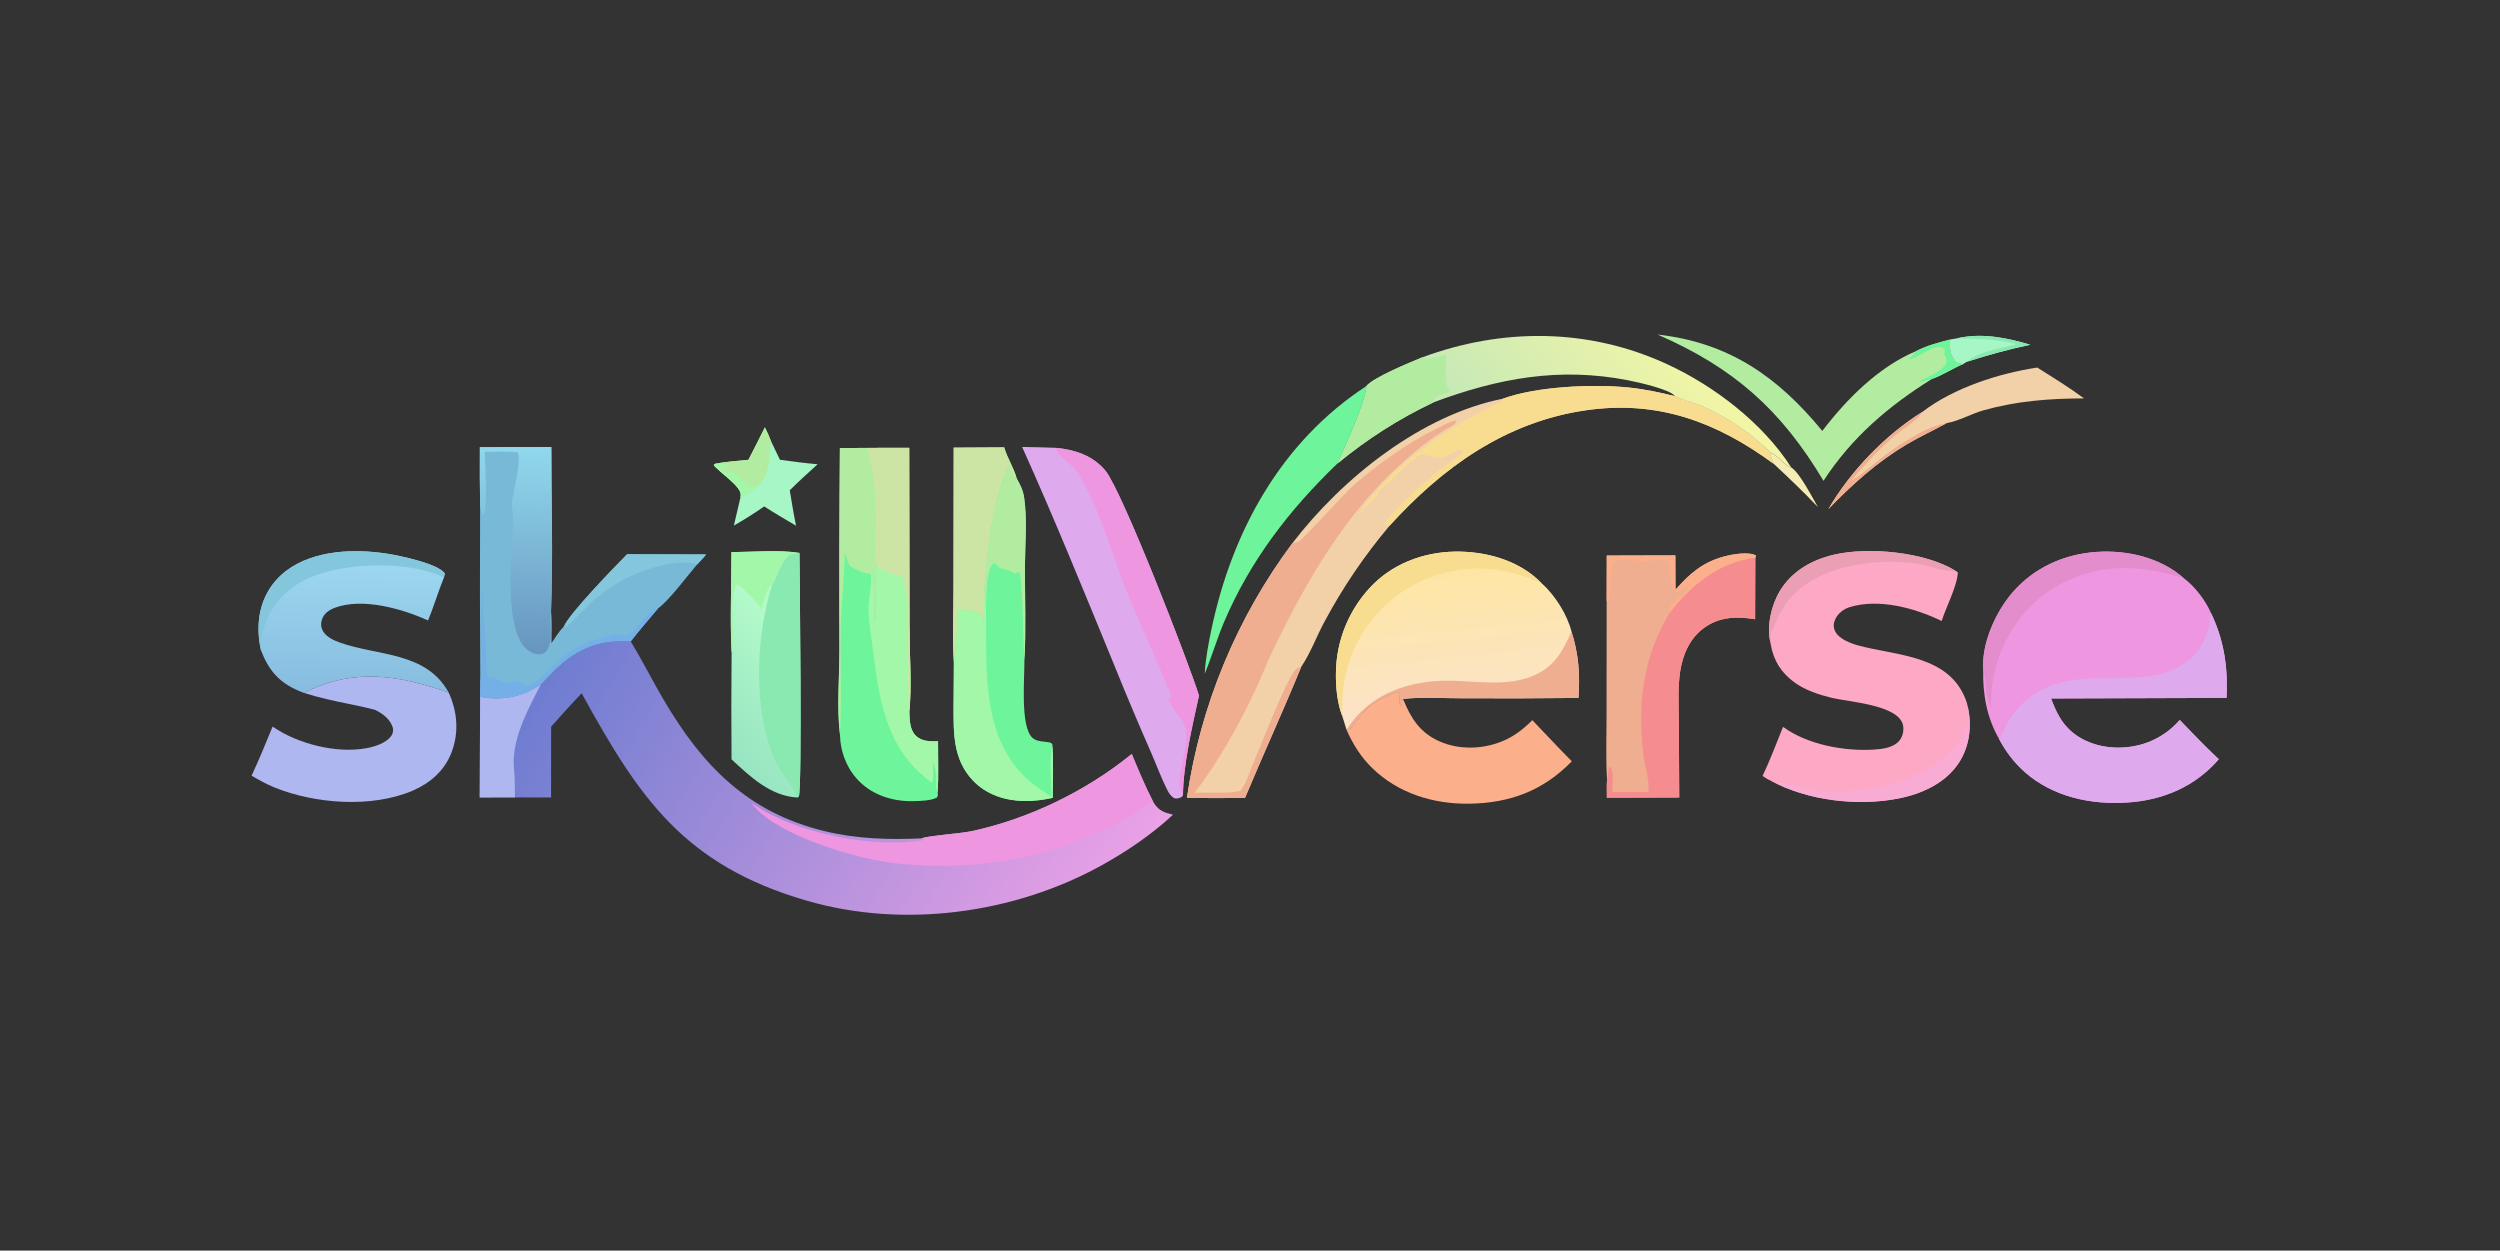 <?xml version="1.0" encoding="utf-8"?>
<svg xmlns="http://www.w3.org/2000/svg" xmlns:xlink="http://www.w3.org/1999/xlink" width="2037" height="1019" viewBox="0 0 2037 1019" style="background-color:transparent;">
  <rect x="0" y="0" width="2037" height="1019" fill="#333333" stroke="none"/>
  <clipPath id="cl_3">
    <rect width="2037" height="1019" fill="none"/>
  </clipPath>
  <g clip-path="url(#cl_3)">
    <path fill="none" transform="matrix(0.995 0 0 0.995 0 -509.5)" d="M0 0L2048 0L2048 2048L0 2048L0 0Z"/>
    <defs>
      <linearGradient id="gradient_0" gradientUnits="userSpaceOnUse" x1="467.733" y1="1034.703" x2="887.297" y2="1291.581">
        <stop offset="0" stop-color="#6E7DD1"/>
        <stop offset="1" stop-color="#EBA1E6"/>
      </linearGradient>
    </defs>
    <path fill="url(#gradient_0)" transform="matrix(0.995 0 0 0.995 0 -509.5)" d="M443.002 1072.37C448.362 1066.83 453.677 1061.01 459.515 1055.99C476.636 1041.24 494.069 1035.76 516.495 1037.27C526.007 1053.02 534.262 1069.47 543.584 1085.33C575.338 1139.35 612.439 1177.36 675.048 1192.63C701.252 1199.02 727.528 1199.81 754.304 1198.61C761.366 1196.16 785.811 1194.79 795.747 1192.67C842.481 1182.67 889.764 1159.73 926.793 1129.47C932.202 1142.52 937.606 1155.63 944.112 1168.18C944.331 1168.57 944.534 1168.98 944.77 1169.36C948.813 1175.93 953.303 1177.47 960.575 1179.21C943.308 1195.31 922.634 1209.35 901.969 1220.77C830.414 1260.3 740.021 1272.56 661.089 1249.75C560.062 1220.56 523.451 1165.45 476.335 1079.83C467.683 1088.58 459.579 1098 451.321 1107.13L451.27 1165.1L421.715 1165.06L392.825 1165.08L393.187 1082.02L395.754 1083.21C413.539 1085.45 428.06 1082.57 443.002 1072.37Z"/>
    <path fill="#EE97E0" transform="matrix(0.995 0 0 0.995 0 -509.5)" d="M926.793 1129.47C932.202 1142.52 937.606 1155.63 944.112 1168.18C934.169 1176.26 921.285 1182.82 909.896 1188.54C854.862 1216.13 795.651 1225.49 734.616 1219.19C702.738 1215.89 639.031 1197.05 618.005 1172.85C617.121 1171.83 616.358 1170.73 615.625 1169.6C649.274 1193.99 713.722 1206.76 753.979 1200.41C754.791 1200.28 755.601 1200.14 756.406 1199.97L755.942 1199.01L754.304 1198.61C761.366 1196.16 785.811 1194.79 795.747 1192.67C842.481 1182.67 889.764 1159.73 926.793 1129.47Z"/>
    <path fill="#AEB7F0" transform="matrix(0.995 0 0 0.995 0 -509.5)" d="M443.002 1072.37C432.374 1092.83 418.063 1118.79 421.01 1142.96C421.829 1150.36 421.379 1157.67 421.715 1165.06L392.825 1165.08L393.187 1082.02L395.754 1083.21C413.539 1085.45 428.06 1082.57 443.002 1072.37Z"/>
    <path fill="#EE97E0" transform="matrix(0.995 0 0 0.995 0 -509.5)" d="M1624.04 1059.87C1622.75 1038.63 1634.29 1013.26 1647.87 997.428C1665.47 976.9 1690.46 965.717 1717.24 964.001C1742.18 962.403 1769.2 968.629 1788.24 985.51C1797.01 991.808 1806.24 1003.88 1810.46 1013.83C1821.36 1036.37 1824.54 1058.71 1823.34 1083.57L1679.62 1084.04C1685.21 1099.51 1692.18 1111.08 1707.73 1118.46C1723.35 1125.87 1742.55 1126.02 1758.65 1120.01C1768.83 1116.19 1777.89 1109.86 1784.98 1101.61C1795.45 1112.47 1805.89 1123.52 1816.96 1133.79C1797.63 1156.09 1771.79 1167.2 1742.53 1169.22C1712.57 1171.3 1681.14 1164.68 1658.16 1144.39C1649.44 1136.7 1642.64 1127.7 1637.16 1117.47C1626.81 1099.42 1623.54 1080.44 1624.04 1059.87Z"/>
    <path fill="#DFA9EE" transform="matrix(0.995 0 0 0.995 0 -509.5)" d="M1810.46 1013.83C1821.36 1036.37 1824.54 1058.71 1823.34 1083.57L1679.62 1084.04C1685.21 1099.51 1692.18 1111.08 1707.73 1118.46C1723.35 1125.87 1742.55 1126.02 1758.65 1120.01C1768.83 1116.19 1777.89 1109.86 1784.98 1101.61C1795.45 1112.47 1805.89 1123.52 1816.96 1133.79C1797.63 1156.09 1771.79 1167.2 1742.53 1169.22C1712.57 1171.3 1681.14 1164.68 1658.16 1144.39C1649.44 1136.7 1642.64 1127.7 1637.16 1117.47C1641.07 1110.13 1643.44 1103.32 1648.71 1096.58C1689.71 1044.17 1754.96 1086.29 1793.85 1051.32C1804.93 1041.36 1809.61 1028.32 1810.46 1013.83Z"/>
    <path fill="#E48DCD" transform="matrix(0.995 0 0 0.995 0 -509.5)" d="M1624.04 1059.87C1622.75 1038.63 1634.29 1013.26 1647.87 997.428C1665.47 976.9 1690.46 965.717 1717.24 964.001C1742.18 962.403 1769.2 968.629 1788.24 985.51C1753.49 974.707 1720.49 972.811 1687.28 990.43C1661.15 1004.29 1643.29 1028.4 1634.88 1056.48C1631.41 1068.07 1630.39 1079.16 1630.43 1091.18C1625.29 1081.58 1626.7 1070.18 1624.04 1059.87Z"/>
    <path fill="none" transform="matrix(0.995 0 0 0.995 0 -509.5)" d="M1720.21 1007.28C1729.21 1006.65 1738.28 1008.12 1746.17 1012.67C1760.94 1021.18 1765.95 1035.77 1769.91 1051.27C1755.54 1051.52 1741.13 1051.31 1726.75 1051.32L1677.9 1051.49C1680.15 1042.09 1682.62 1033.28 1688.44 1025.33C1696.32 1014.55 1707.36 1009.42 1720.21 1007.28Z"/>
    <path fill="#F3D1A8" transform="matrix(0.995 0 0 0.995 0 -509.5)" d="M1230.71 838.554C1258.27 828.497 1303.98 826.435 1333.23 829.355C1346.27 830.655 1358.95 833.341 1371.64 836.472L1373.47 837.371C1379.73 840.387 1386.81 841.759 1393.24 844.507C1413.37 853.123 1434.25 867.116 1449.79 882.539C1449.92 886.442 1450.77 888.572 1452.62 891.988C1405.5 857.335 1357.02 839.336 1297.76 848.171C1232.55 857.894 1181.23 894.857 1137.96 942.53C1117.53 966.719 1099.69 992.99 1084.75 1020.91C1078.28 1032.76 1073.16 1047.03 1065.62 1058.01C1050.87 1094 1034.58 1129.53 1019.54 1165.44C1003.68 1165.69 987.823 1165.68 971.966 1165.44C983.008 1089.77 1012.73 1018.05 1058.44 956.745C1099.35 903.352 1164.02 851.831 1230.71 838.554Z"/>
    <path fill="#EEAE8F" transform="matrix(0.995 0 0 0.995 0 -509.5)" d="M1058.44 956.745C1059.61 956.524 1061.95 956.413 1062.93 955.897C1068.01 953.228 1100.76 915.849 1109.82 908.192C1129.4 891.648 1150.56 876.101 1173.51 864.602C1178.75 861.976 1186.9 857.012 1192.71 856.292C1192.01 858.026 1191.43 859.512 1189.69 860.457C1174.9 868.507 1162.46 878.528 1149.89 889.643C1101.7 932.237 1070.25 987.064 1042.45 1044.44C1037.39 1054.89 1033.35 1065.76 1028.41 1076.24C1014.36 1106.05 998.253 1135.01 978.316 1161.28C989.376 1160.77 1005.45 1162.15 1015.75 1159.71C1020.26 1153.97 1022.68 1145.79 1025.51 1139.07C1032.12 1123.41 1052.63 1070.22 1060.8 1060.52C1062.08 1059 1063.78 1058.51 1065.62 1058.01C1050.87 1094 1034.58 1129.53 1019.54 1165.44C1003.68 1165.69 987.823 1165.68 971.966 1165.44C983.008 1089.77 1012.73 1018.05 1058.44 956.745Z"/>
    <path fill="#F8DD91" transform="matrix(0.995 0 0 0.995 0 -509.5)" d="M1230.71 838.554C1258.27 828.497 1303.98 826.435 1333.23 829.355C1346.27 830.655 1358.95 833.341 1371.64 836.472L1373.47 837.371C1379.73 840.387 1386.81 841.759 1393.24 844.507C1413.37 853.123 1434.25 867.116 1449.79 882.539C1449.92 886.442 1450.77 888.572 1452.62 891.988C1405.5 857.335 1357.02 839.336 1297.76 848.171C1232.55 857.894 1181.23 894.857 1137.96 942.53C1136.22 942.374 1134.92 942.108 1133.29 941.465C1138.01 932.368 1169.82 903.952 1178.54 897.125C1184.3 892.612 1191.92 888.559 1197.02 883.482C1197.61 882.893 1197.75 882.378 1198.04 881.669L1196.44 880.573C1191.61 880.594 1189.72 882.609 1185.8 884.905C1178.44 889.215 1173 885.535 1165.72 884.108C1159.47 882.886 1139.69 905.89 1133.53 910.325C1131.3 911.921 1129.7 912.857 1128.6 915.471C1128.54 915.605 1127.99 917.255 1127.83 917.431C1123.05 922.501 1117.78 927.385 1112.91 932.461C1141.61 891.486 1185.68 861.878 1230.18 840.431L1230.71 838.554Z"/>
    <path fill="#FDA8C5" transform="matrix(0.995 0 0 0.995 0 -509.5)" d="M1449.84 1038.52C1446.51 1024.94 1450.5 1007.53 1457.62 995.841C1467.43 979.723 1483.64 970.569 1501.63 966.333C1529.97 959.66 1576.19 964.036 1601.21 979.396L1603.26 980.697C1602.92 991.68 1593.48 1009.44 1590.02 1020.6C1568.33 1010.02 1538.49 1001.84 1514.55 1009.29C1509.64 1010.82 1505.11 1014.37 1502.92 1019.08C1501.42 1022.28 1501.14 1025.41 1502.62 1028.68C1505.64 1035.38 1515.77 1039.04 1522.28 1040.79C1550.41 1048.32 1589.23 1048.54 1605.85 1076.9C1608.41 1081.27 1610.76 1086.7 1611.64 1091.72C1614.75 1106.97 1612.83 1123.22 1604.24 1136.49C1593.22 1153.52 1573.38 1162.35 1554.08 1166.05C1520.79 1172.43 1479.97 1167.69 1450.07 1151.35C1447.73 1150.55 1445.46 1148.79 1443.35 1147.49C1449.58 1134.44 1454.67 1120.69 1460.12 1107.28C1480.09 1121.91 1510.34 1127.43 1534.62 1125.89C1541.73 1125.44 1550.74 1124.35 1555.51 1118.41C1558.15 1115.13 1559.18 1110.33 1558.43 1106.21C1555.31 1089.23 1513.73 1086.87 1500.22 1083.57C1489.63 1080.98 1478.7 1077.48 1469.74 1071.06C1458.71 1063.15 1452.31 1053.03 1450.03 1039.67L1449.84 1038.52Z"/>
    <path fill="#F8ACD3" transform="matrix(0.995 0 0 0.995 0 -509.5)" d="M1450.07 1151.35C1454.56 1150.81 1478.64 1158.86 1488.16 1159.48C1524.43 1161.81 1566.25 1155.28 1594.16 1130.11C1600.47 1124.41 1609.12 1114.71 1610.92 1106.18C1611.86 1101.74 1611.42 1096.29 1611.64 1091.72C1614.75 1106.97 1612.83 1123.22 1604.24 1136.49C1593.22 1153.52 1573.38 1162.35 1554.08 1166.05C1520.79 1172.43 1479.97 1167.69 1450.07 1151.35Z"/>
    <path fill="#EB9FB4" transform="matrix(0.995 0 0 0.995 0 -509.5)" d="M1449.84 1038.52C1446.51 1024.94 1450.5 1007.53 1457.62 995.841C1467.43 979.723 1483.64 970.569 1501.63 966.333C1529.97 959.66 1576.19 964.036 1601.21 979.396C1600.62 979.454 1600.03 979.524 1599.44 979.568C1590.26 980.239 1578.63 974.797 1569.25 973.527C1536.2 969.055 1491.56 974.587 1467.67 1000.28C1460.37 1008.15 1455.53 1017.05 1452.02 1027.13L1450.75 1030.71L1450.46 1024.6L1449.84 1038.52Z"/>
    <defs>
      <linearGradient id="gradient_1" gradientUnits="userSpaceOnUse" x1="1195.003" y1="1091.813" x2="1183.699" y2="981.072">
        <stop offset="0" stop-color="#FCE3C8"/>
        <stop offset="1" stop-color="#FDE6A4"/>
      </linearGradient>
    </defs>
    <path fill="url(#gradient_1)" transform="matrix(0.995 0 0 0.995 0 -509.5)" d="M1099.19 1098.49C1095.11 1087.99 1093.85 1075.22 1093.96 1064.02C1094.02 1036.14 1105.25 1009.44 1125.14 989.895C1143.99 971.651 1169.94 963.17 1195.92 963.786C1220.23 964.361 1245.41 972.024 1262.61 989.88C1273.19 999.134 1283.6 1015.59 1286.9 1029.29C1292.75 1047.73 1293.94 1064.35 1292.61 1083.59C1260.52 1083.94 1228.43 1084.04 1196.34 1083.86C1180.87 1083.86 1164.29 1082.7 1148.94 1084.38C1148.75 1084.68 1148.53 1084.96 1148.37 1085.27C1147.54 1086.9 1147.75 1088.14 1147.86 1089.9L1146.92 1089.94C1145.56 1086.47 1145.92 1083.92 1146.54 1080.33L1145.41 1079.04C1139.29 1079.03 1125.13 1086.91 1120.75 1091.17C1115.52 1096.26 1110.4 1102.05 1106.42 1108.18L1102.7 1109.74C1101.47 1106.01 1100.3 1102.26 1099.19 1098.49Z"/>
    <path fill="#F8DD91" transform="matrix(0.995 0 0 0.995 0 -509.5)" d="M1099.19 1098.49C1095.11 1087.99 1093.85 1075.22 1093.96 1064.02C1094.02 1036.14 1105.25 1009.44 1125.14 989.895C1143.99 971.651 1169.94 963.17 1195.92 963.786C1220.23 964.361 1245.41 972.024 1262.61 989.88C1232.71 976.107 1202.41 973.217 1171.04 984.905C1143.38 995.414 1121.06 1016.52 1109.02 1043.54C1100.88 1061.42 1098.45 1079.04 1099.19 1098.49Z"/>
    <path fill="#EEAE8F" transform="matrix(0.995 0 0 0.995 0 -509.5)" d="M1102.7 1109.74C1121.32 1079.73 1154.79 1068.76 1188.82 1069.51C1209.99 1069.97 1233.75 1074.07 1253.97 1066.09C1272.57 1058.75 1279.17 1046.35 1286.9 1029.29C1292.75 1047.73 1293.94 1064.35 1292.61 1083.59C1260.52 1083.94 1228.43 1084.04 1196.34 1083.86C1180.87 1083.86 1164.29 1082.7 1148.94 1084.38C1148.75 1084.68 1148.53 1084.96 1148.37 1085.27C1147.54 1086.9 1147.75 1088.14 1147.86 1089.9L1146.92 1089.94C1145.56 1086.47 1145.92 1083.92 1146.54 1080.33L1145.41 1079.04C1139.29 1079.03 1125.13 1086.91 1120.75 1091.17C1115.52 1096.26 1110.4 1102.05 1106.42 1108.18L1102.7 1109.74Z"/>
    <path fill="none" transform="matrix(0.995 0 0 0.995 0 -509.5)" d="M1186.77 1007.29C1197.57 1006.28 1208.5 1007.83 1217.76 1013.8C1230.92 1022.28 1235.45 1035.71 1238.91 1050.11C1225.91 1050.6 1212.76 1050.22 1199.75 1050.23C1182.6 1049.8 1165.36 1050.16 1148.2 1050.15C1149.87 1041.85 1151.94 1034.21 1156.55 1026.95C1163.65 1015.76 1174.15 1010.07 1186.77 1007.29Z"/>
    <path fill="#6EF59B" transform="matrix(0.995 0 0 0.995 0 -509.5)" d="M709.611 878.857L744.533 878.797L744.746 1024.02C744.784 1045.12 746.67 1074.98 744.659 1094.8C744.971 1101.51 744.862 1109.7 750.122 1114.69C755.081 1119.39 761.808 1119.19 768.164 1119.03C768.104 1133.03 768.694 1147.36 767.844 1161.32C768.196 1163.62 768.092 1163.3 767.203 1165.19C761.908 1167.83 754.802 1167.87 748.911 1168.09C732.727 1168.69 715.979 1163.93 704.181 1152.44C693.615 1142.15 688.139 1128.01 687.827 1113.41C685.14 1091.6 687.456 1065.81 687.41 1043.52C687.192 988.672 687.314 933.823 687.777 878.976L709.611 878.857Z"/>
    <path fill="#A2F8A8" transform="matrix(0.995 0 0 0.995 0 -509.5)" d="M709.611 878.857L744.533 878.797L744.746 1024.02C744.784 1045.12 746.67 1074.98 744.659 1094.8C744.971 1101.51 744.862 1109.7 750.122 1114.69C755.081 1119.39 761.808 1119.19 768.164 1119.03C768.104 1133.03 768.694 1147.36 767.844 1161.32C765.654 1155.65 767.364 1149.99 766.465 1144.26C766.029 1141.49 764.8 1138.98 764.337 1136.2L764.095 1134.69C764.139 1140.58 764.305 1146.48 763.759 1152.35L762.319 1152.74C759.608 1150.44 756.918 1148.12 754.249 1145.77C725.44 1120.37 719.715 1083.11 715.229 1046.99C713.841 1035.81 711.548 1024.02 711.272 1012.77C711.035 1003.11 713.928 992.277 713.252 983.059C713.23 982.764 713.202 982.469 713.177 982.174L713.403 980.437L714.314 980.537C716.673 993.874 715.384 1008.73 716.563 1022.4C718.11 1006.68 716.433 991.076 717.711 975.49C714.931 967.699 716.993 949.827 716.958 940.875C716.878 920.725 716.042 898.116 709.611 878.857Z"/>
    <path fill="#CDE5A4" transform="matrix(0.995 0 0 0.995 0 -509.5)" d="M709.611 878.857L744.533 878.797L744.746 1024.02C744.784 1045.12 746.67 1074.98 744.659 1094.8C742.102 1087.39 743.977 1020.74 743.509 1007.09C743.237 999.196 739.972 992.984 740.509 984.991C732.01 982.739 725.126 980.458 717.711 975.49C714.931 967.699 716.993 949.827 716.958 940.875C716.878 920.725 716.042 898.116 709.611 878.857Z"/>
    <path fill="#B2ECA1" transform="matrix(0.995 0 0 0.995 0 -509.5)" d="M687.777 878.976L709.611 878.857C716.042 898.116 716.878 920.725 716.958 940.875C716.993 949.827 714.931 967.699 717.711 975.49C716.433 991.076 718.11 1006.68 716.563 1022.4C715.384 1008.73 716.673 993.874 714.314 980.537L713.403 980.437L713.177 982.174C706.287 981.387 701.318 978.713 695.424 975.278C694.352 971.599 693.226 968.037 691.819 964.471C691.395 984.989 688.883 1005.33 688.505 1025.75C687.965 1054.88 689.433 1084.34 687.827 1113.41C685.14 1091.6 687.456 1065.81 687.41 1043.52C687.192 988.672 687.314 933.823 687.777 878.976Z"/>
    <path fill="#6EF59B" transform="matrix(0.995 0 0 0.995 0 -509.5)" d="M780.963 878.625L822.305 878.38C824.879 887.218 830.186 895.065 832.571 903.838C835.482 909.138 837.733 913.384 838.635 919.459C841.308 937.444 839.362 957.937 839.307 976.225C839.231 1001.47 840.3 1027.31 838.891 1052.49C839.104 1066.95 835.332 1106.08 845.182 1116.02C850.239 1121.11 861.164 1118.1 861.803 1121.9C861.834 1122.08 861.786 1122.27 861.778 1122.45C862.843 1136.57 862.052 1151.26 862.071 1165.43C854.516 1167.04 846.916 1168.09 839.179 1168.01C823.403 1167.85 807.827 1162.92 796.727 1151.23C780.387 1134.03 780.805 1112.47 780.871 1090.39L781.108 1055.17C779.822 1035.18 780.775 1014.56 780.788 994.496L780.963 878.625Z"/>
    <path fill="#A2F8A8" transform="matrix(0.995 0 0 0.995 0 -509.5)" d="M805.892 1006.44L807.304 1006.11C808.597 1054.01 801.699 1112.56 840.061 1149.08C846.453 1155.16 853.758 1159.88 861.158 1164.63C861.01 1151.46 859.119 1135.33 861.778 1122.45C862.843 1136.57 862.052 1151.26 862.071 1165.43C854.516 1167.04 846.916 1168.09 839.179 1168.01C823.403 1167.85 807.827 1162.92 796.727 1151.23C780.387 1134.03 780.805 1112.47 780.871 1090.39L781.108 1055.17C782.585 1042.73 784.135 1023.91 784.451 1011.43C789.265 1011.68 798.438 1011.75 802.289 1014.86C805.888 1017.77 805.299 1023.55 805.421 1027.75L805.892 1006.44Z"/>
    <path fill="#CDE5A4" transform="matrix(0.995 0 0 0.995 0 -509.5)" d="M780.963 878.625L822.305 878.38C824.879 887.218 830.186 895.065 832.571 903.838C829.586 902.468 828.573 900.967 827.375 897.913C826.777 896.389 826.25 894.832 825.717 893.283C813.769 922.569 809.506 952.341 807.021 983.649C806.432 991.066 805.144 999.041 805.892 1006.44L805.421 1027.75C805.299 1023.55 805.888 1017.77 802.289 1014.86C798.438 1011.75 789.265 1011.68 784.451 1011.43C784.135 1023.91 782.585 1042.73 781.108 1055.17C779.822 1035.18 780.775 1014.56 780.788 994.496L780.963 878.625Z"/>
    <path fill="#B2ECA1" transform="matrix(0.995 0 0 0.995 0 -509.5)" d="M825.717 893.283C826.25 894.832 826.777 896.389 827.375 897.913C828.573 900.967 829.586 902.468 832.571 903.838C835.482 909.138 837.733 913.384 838.635 919.459C841.308 937.444 839.362 957.937 839.307 976.225C839.231 1001.47 840.3 1027.31 838.891 1052.49C837.706 1041.18 837.919 984.644 834.375 979.912C833.221 980.885 832.491 981.364 831.092 982.047C827.123 979.099 822.395 978.157 817.742 976.671C816.786 974.944 816.447 974.503 814.821 973.22L812.842 973.76C807.732 980.072 807.974 997.655 807.304 1006.11L805.892 1006.44C805.144 999.041 806.432 991.066 807.021 983.649C809.506 952.341 813.769 922.569 825.717 893.283Z"/>
    <path fill="#79B9D8" transform="matrix(0.995 0 0 0.995 0 -509.5)" d="M392.948 878.229L451.5 878.089C451.481 922.641 452.972 967.816 451.259 1012.29C452.103 1021.02 451.655 1029.97 451.594 1038.73C454.78 1033.97 457.815 1029.03 461.843 1024.92C466.745 1013.9 503.148 976.441 513.545 965.898L578.227 966.087C575.983 968.955 573.386 971.569 570.9 974.23C562.865 983.623 547.912 1003.78 538.888 1010.26C531.406 1019.2 523.639 1028.05 516.495 1037.27C494.069 1035.76 476.636 1041.24 459.515 1055.99C453.677 1061.01 448.362 1066.83 443.002 1072.37C428.06 1082.57 413.539 1085.45 395.754 1083.21L393.187 1082.02L393.325 1069.53C392.971 1021.9 392.919 974.273 393.17 926.645C392.894 910.508 392.82 894.368 392.948 878.229Z"/>
    <defs>
      <linearGradient id="gradient_2" gradientUnits="userSpaceOnUse" x1="432.644" y1="1043.92" x2="436.507" y2="881.774">
        <stop offset="0" stop-color="#6896C0"/>
        <stop offset="1" stop-color="#90D7EB"/>
      </linearGradient>
    </defs>
    <path fill="url(#gradient_2)" transform="matrix(0.995 0 0 0.995 0 -509.5)" d="M392.948 878.229L451.5 878.089C451.481 922.641 452.972 967.816 451.259 1012.29C449.749 1021.53 452.619 1031.42 449.818 1040.6C448.973 1043.37 447.362 1046.27 444.569 1047.45C441.481 1048.74 437.778 1047.52 434.919 1046.15C411.098 1034.76 419.064 962.601 420.308 939.976C420.609 934.503 418.924 929.096 419.346 923.627C420.115 913.675 427.053 890.985 424.129 882.479C415.169 881.603 406.005 881.982 397.006 882.006C396.931 891.875 399.838 926.869 395.835 933.89C393.625 932.237 393.734 929.298 393.17 926.645C392.894 910.508 392.82 894.368 392.948 878.229Z"/>
    <path fill="#75AFE7" transform="matrix(0.995 0 0 0.995 0 -509.5)" d="M393.325 1069.53C394.948 1061.19 394.095 1051.16 394.124 1042.61C394.078 1025.72 394.182 1008.83 394.436 991.947C395.898 995.709 395.058 1004.59 395.281 1008.92C395.776 1018.49 397.049 1028.01 397.652 1037.57C398.263 1047.25 397.818 1056.87 399.529 1066.46C404.633 1065.85 410.367 1070.4 415.585 1071.41C419.367 1072.14 421.223 1069.84 425.142 1070.13C426.358 1071.05 427.72 1072.25 429.082 1072.9C433.213 1074.9 437.249 1071.24 440.35 1068.64C454.711 1056.63 464.309 1044.02 482.537 1037.33C487.952 1035.34 493.655 1034.58 499.074 1032.71C501.445 1031.9 503.057 1031.06 505.595 1031.63C507.394 1032.04 511.27 1032.98 512.995 1032.41C522.27 1029.31 527.767 1013.12 538.888 1010.26C531.406 1019.2 523.639 1028.05 516.495 1037.27C494.069 1035.76 476.636 1041.24 459.515 1055.99C453.677 1061.01 448.362 1066.83 443.002 1072.37C428.06 1082.57 413.539 1085.45 395.754 1083.21L393.187 1082.02L393.325 1069.53Z"/>
    <path fill="#84C7DD" transform="matrix(0.995 0 0 0.995 0 -509.5)" d="M513.545 965.898L578.227 966.087C575.983 968.955 573.386 971.569 570.9 974.23C557.272 968.965 530.925 977.34 518.263 982.981C507.448 987.801 497.611 994.199 488.392 1001.6C484.592 1004.65 465.169 1024.75 464.017 1025.22C463.338 1025.49 462.567 1025.02 461.843 1024.92C466.745 1013.9 503.148 976.441 513.545 965.898Z"/>
    <path fill="#DFA9EE" transform="matrix(0.995 0 0 0.995 0 -509.5)" d="M837.017 878.074C846.079 878.17 855.14 878.4 864.196 878.763C879.781 880.167 895.049 885.022 905.332 897.671C919 914.483 973.712 1055.26 981.838 1081.73C976.432 1106.2 968.861 1138.6 968.738 1163.36L967.834 1164.63C965.477 1165.77 964.404 1166.19 961.788 1165.81C958.778 1164.09 957.238 1161.69 955.696 1158.61C950.944 1149.12 947.115 1138.69 942.876 1128.93C932.477 1105.27 922.432 1081.46 912.746 1057.5C888.137 997.494 863.646 937.213 837.017 878.074Z"/>
    <path fill="#EE97E0" transform="matrix(0.995 0 0 0.995 0 -509.5)" d="M864.196 878.763C879.781 880.167 895.049 885.022 905.332 897.671C919 914.483 973.712 1055.26 981.838 1081.73C976.432 1106.2 968.861 1138.6 968.738 1163.36C968.322 1160.93 966.354 1158.33 966.113 1156.31C964.707 1144.5 972.781 1124.59 971.385 1111.34C970.331 1101.33 957.717 1092.65 957.015 1083.07L959.54 1084.2C959.411 1080.25 930.341 1015.18 925.785 1004.38C912.577 973.059 904.552 940.187 888.666 909.935C886.146 905.135 883.513 900.191 879.97 896.05C875.795 891.171 867.551 885.723 864.83 880.155C864.606 879.697 864.407 879.227 864.196 878.763Z"/>
    <path fill="#EEAE8F" transform="matrix(0.995 0 0 0.995 0 -509.5)" d="M1372.06 994.961C1383.69 981.684 1394.58 972.356 1412 967.708C1418.45 965.987 1432.11 963.538 1438.02 967.008L1437.43 968.718L1437.27 1019.18C1422.66 1016.7 1408.44 1017.02 1395.84 1025.93C1383.96 1034.33 1378.05 1047.85 1375.9 1061.82C1373.86 1075.08 1374.72 1089.1 1374.78 1102.49L1375.13 1165.12L1315.85 1165.3C1315.89 1160.45 1315.61 1155.3 1315.99 1150.49C1314.92 1133.47 1315.59 1116.12 1315.59 1099.06L1315.68 1004.23L1315.75 966.982L1371.95 966.839L1372.06 994.961Z"/>
    <path fill="#F58C8F" transform="matrix(0.995 0 0 0.995 0 -509.5)" d="M1367.39 1013.68L1368.34 1012.45C1385.83 990.105 1408.43 972.279 1437.43 968.718L1437.27 1019.18C1422.66 1016.7 1408.44 1017.02 1395.84 1025.93C1383.96 1034.33 1378.05 1047.85 1375.9 1061.82C1373.86 1075.08 1374.72 1089.1 1374.78 1102.49L1375.13 1165.12L1315.85 1165.3C1315.89 1160.45 1315.61 1155.3 1315.99 1150.49C1317.1 1147.03 1316.72 1143.47 1317.81 1139.94L1319.15 1140.63C1321.95 1146.29 1319.98 1154.32 1320.43 1160.62C1330.33 1160.39 1340.09 1160.55 1349.98 1160.69C1350.86 1150.71 1346.6 1138.2 1345.5 1128.05C1341.02 1086.65 1345.71 1049.65 1367.39 1013.68Z"/>
    <path fill="#FCAF8B" transform="matrix(0.995 0 0 0.995 0 -509.5)" d="M1372.06 994.961C1383.69 981.684 1394.58 972.356 1412 967.708C1418.45 965.987 1432.11 963.538 1438.02 967.008L1437.43 968.718C1408.43 972.279 1385.83 990.105 1368.34 1012.45L1367.39 1013.68C1364.29 1005.18 1381.47 999.87 1382.38 992.972L1379.98 992.665C1377.79 994.719 1376.13 996.368 1373.23 997.384C1364.83 993.939 1369.7 977.42 1365.77 971.325C1360.41 969.795 1352.59 971.435 1346.88 971.581C1340.92 971.733 1335.04 970.451 1329.07 970.471C1327.23 970.478 1325.13 970.627 1323.48 971.522C1321.77 972.446 1320.62 973.869 1320.06 975.71C1318.24 981.747 1318.96 997.12 1317.35 1005.46L1315.68 1004.23L1315.75 966.982L1371.95 966.839L1372.06 994.961Z"/>
    <defs>
      <linearGradient id="gradient_3" gradientUnits="userSpaceOnUse" x1="285.503" y1="1074.579" x2="287.019" y2="976.429">
        <stop offset="0" stop-color="#88BDE0"/>
        <stop offset="1" stop-color="#9CD6EE"/>
      </linearGradient>
    </defs>
    <path fill="url(#gradient_3)" transform="matrix(0.995 0 0 0.995 0 -509.5)" d="M213.647 1044.49C211.742 1035.77 211.115 1026.76 212.278 1017.88C214.315 1002.34 222.141 988.592 234.8 979.189C257.438 962.375 290.479 961.303 317.247 965.516C327.339 967.105 358.427 973.545 364.232 981.567L363.578 984.898C358.809 996.5 355.371 1008.64 350.478 1020.16C329.472 1010.56 296.745 1001.22 273.991 1009.83C270.004 1011.33 265.913 1014.04 264.14 1018.06C262.831 1021.03 262.512 1024.4 263.759 1027.44C266.12 1033.21 272.835 1036.32 278.325 1038.27C309.653 1049.39 349.004 1045.62 367.432 1079.2C327.294 1065.24 291.559 1058.89 251.193 1078.2C250.39 1078.58 249.621 1079.03 248.844 1079.47C247.036 1078.82 245.288 1078.07 243.535 1077.29C227.778 1070.28 219.77 1060.33 213.647 1044.49Z"/>
    <path fill="#84C7DD" transform="matrix(0.995 0 0 0.995 0 -509.5)" d="M213.647 1044.49C211.742 1035.77 211.115 1026.76 212.278 1017.88C214.315 1002.34 222.141 988.592 234.8 979.189C257.438 962.375 290.479 961.303 317.247 965.516C327.339 967.105 358.427 973.545 364.232 981.567L363.578 984.898C335.414 971.549 287.715 972.615 258.769 983.073C241.402 989.348 227.041 1001.04 219.264 1018.01C215.43 1026.38 213.626 1035.3 213.647 1044.49Z"/>
    <defs>
      <linearGradient id="gradient_4" gradientUnits="userSpaceOnUse" x1="585.23" y1="1113.773" x2="656.746" y2="1044.05">
        <stop offset="0" stop-color="#98E5C3"/>
        <stop offset="1" stop-color="#B3FAC9"/>
      </linearGradient>
    </defs>
    <path fill="url(#gradient_4)" transform="matrix(0.995 0 0 0.995 0 -509.5)" d="M598.997 964.188C615.394 964.145 638.945 962.16 654.683 964.869C654.827 985.415 656.967 1156.97 654.165 1164.3L652.899 1165.14C631.097 1163.95 614.326 1148.13 599.052 1133.87C598.807 1104.77 598.826 1075.67 599.108 1046.57C597.703 1019.36 599.024 991.476 598.997 964.188Z"/>
    <path fill="#8AE9B1" transform="matrix(0.995 0 0 0.995 0 -509.5)" d="M654.683 964.869C654.827 985.415 656.967 1156.97 654.165 1164.3L652.899 1165.14C649.997 1156.3 641.135 1147.55 636.677 1138.84C615.864 1098.2 618.631 1033.25 632.35 990.637C636.609 984.268 638.202 975.976 642.992 969.881C646.528 965.382 649.276 965.452 654.683 964.869Z"/>
    <path fill="#A2F8A8" transform="matrix(0.995 0 0 0.995 0 -509.5)" d="M598.997 964.188C615.394 964.145 638.945 962.16 654.683 964.869C649.276 965.452 646.528 965.382 642.992 969.881C638.202 975.976 636.609 984.268 632.35 990.637C626.757 994.996 624.617 1006.53 623.715 1013.48L623.582 1014.59C623.499 1013.29 623.668 1011.12 623.285 1009.95C622.748 1008.31 607.399 992.79 604.964 991.314C604.461 991.009 603.861 990.907 603.31 990.704C596.355 1002.39 603.123 1032.08 599.108 1046.57C597.703 1019.36 599.024 991.476 598.997 964.188Z"/>
    <defs>
      <linearGradient id="gradient_5" gradientUnits="userSpaceOnUse" x1="1365.622" y1="784.967" x2="1241.997" y2="893.679">
        <stop offset="0" stop-color="#F2F5A6"/>
        <stop offset="1" stop-color="#C7E9B6"/>
      </linearGradient>
    </defs>
    <path fill="url(#gradient_5)" transform="matrix(0.995 0 0 0.995 0 -509.5)" d="M1164.59 804.739C1230.39 780.28 1300.99 780.685 1365.15 810.27C1403.78 828.081 1443.63 858.548 1466.86 894.848C1460.21 892.687 1456.41 885.167 1449.79 882.539C1434.25 867.116 1413.37 853.123 1393.24 844.507C1386.81 841.759 1379.73 840.387 1373.47 837.371L1371.64 836.472C1367.9 830.897 1340.44 824.87 1333.18 823.458C1276.84 812.493 1226.81 821.791 1173.89 841.545C1145 855.262 1119.83 871.455 1095.13 891.71C1099.82 881.933 1120.29 835.851 1118.8 828.281C1125.17 820.848 1153.9 809.191 1164.59 804.739Z"/>
    <path fill="#B2ECA1" transform="matrix(0.995 0 0 0.995 0 -509.5)" d="M1164.59 804.739C1164.97 804.805 1165.34 804.875 1165.71 804.936C1170.7 805.76 1173.8 805.349 1178.55 803.875C1179.1 803.702 1182.97 802.284 1183.22 802.359C1183.76 802.524 1183.94 803.231 1184.3 803.666C1184.25 810.792 1182.05 825.608 1186.66 831.203C1186.89 831.481 1187.2 831.688 1187.46 831.93C1182.83 837.069 1175.55 833.049 1173.89 841.545C1145 855.262 1119.83 871.455 1095.13 891.71C1099.82 881.933 1120.29 835.851 1118.8 828.281C1125.17 820.848 1153.9 809.191 1164.59 804.739Z"/>
    <path fill="#AEB7F0" transform="matrix(0.995 0 0 0.995 0 -509.5)" d="M248.844 1079.47C249.621 1079.03 250.39 1078.58 251.193 1078.2C291.559 1058.89 327.294 1065.24 367.432 1079.2C374.609 1094.91 375.996 1112.03 369.688 1128.37C363.939 1143.27 352.192 1153.44 337.806 1159.58C304.211 1173.92 257.844 1170.36 224.569 1156.82C218.092 1154.19 212.076 1150.77 206.031 1147.28C212.178 1134.04 217.692 1120.55 223.239 1107.05C243.622 1121.19 275.333 1129.25 299.968 1124.78C306.788 1123.54 316.801 1120.47 320.727 1114.16C322.029 1112.07 322.253 1109.38 321.39 1107.09C318.897 1100.45 313.391 1096.54 307.382 1093.45C300.383 1091.55 293.358 1090.04 286.251 1088.6C273.654 1086.09 261.087 1083.38 248.844 1079.47Z"/>
    <path fill="#FCAF8B" transform="matrix(0.995 0 0 0.995 0 -509.5)" d="M1102.7 1109.74L1106.42 1108.18C1110.4 1102.05 1115.52 1096.26 1120.75 1091.17C1125.13 1086.91 1139.29 1079.03 1145.41 1079.04L1146.54 1080.33C1145.92 1083.92 1145.56 1086.47 1146.92 1089.94L1147.86 1089.9C1147.75 1088.14 1147.54 1086.9 1148.37 1085.27C1148.53 1084.96 1148.75 1084.68 1148.94 1084.38C1155.24 1099.99 1162.64 1112 1178.76 1119.14C1194.68 1126.2 1213.61 1125.71 1229.66 1119.3C1239.6 1115.33 1247.28 1109.27 1254.83 1101.8C1265.57 1113.04 1276.2 1124.43 1287.14 1135.48C1263.94 1159.39 1236.74 1169.68 1203.45 1170.2C1174.02 1170.66 1145.16 1161.89 1123.75 1141.08C1114.46 1132.05 1107.91 1121.54 1102.7 1109.74Z"/>
    <path fill="#B2ECA1" transform="matrix(0.995 0 0 0.995 0 -509.5)" d="M1357.42 786.032C1415.73 792.521 1455.87 820.57 1492.28 864.958C1512.18 838.842 1538.52 812.33 1569.31 799.487C1577.94 795.069 1587.28 792.612 1596.62 790.167C1595.9 795.577 1597.21 803.346 1601.01 807.549C1603.4 810.192 1604.38 809.868 1607.66 810.166C1599.09 813.671 1590.57 819.461 1582.02 822.413C1546.39 844.617 1516.32 870.327 1493.25 905.789C1458.42 847.476 1419.71 813.203 1357.42 786.032Z"/>
    <path fill="#6EF59B" transform="matrix(0.995 0 0 0.995 0 -509.5)" d="M1569.31 799.487C1577.94 795.069 1587.28 792.612 1596.62 790.167C1595.9 795.577 1597.21 803.346 1601.01 807.549C1603.4 810.192 1604.38 809.868 1607.66 810.166C1599.09 813.671 1590.57 819.461 1582.02 822.413C1578.74 823.133 1575.5 824.354 1572.21 825.162L1571.46 824.478C1578.67 820.499 1590.48 816.467 1594.08 808.83C1594.07 805.597 1593.82 805.13 1592.12 802.354C1592.36 800.801 1592.51 799.324 1592.63 797.761C1585.02 791.464 1571.22 806.08 1562.84 806.36C1564.73 804.651 1566.54 802.974 1568.13 800.981L1569.31 799.487Z"/>
    <path fill="#6EF59B" transform="matrix(0.995 0 0 0.995 0 -509.5)" d="M1118.8 828.281C1120.29 835.851 1099.82 881.933 1095.13 891.71C1055.96 929.352 1023.74 971.136 1002.39 1021.42C996.484 1035.33 992.305 1049.88 986.522 1063.82C987.22 1051.57 989.56 1039.22 992.086 1027.22C1008.93 947.179 1049.06 873.883 1118.8 828.281Z"/>
    <path fill="#F3D1A8" transform="matrix(0.995 0 0 0.995 0 -509.5)" d="M1574.19 849.392C1599.6 829.737 1636.87 817.771 1668.33 813.05C1681.27 821.227 1694.31 829.244 1706.64 838.317C1678.44 838.342 1651.55 840.406 1624.23 848.072C1614.39 850.832 1604.03 856.866 1594.19 858.516C1583.22 864.558 1571.86 869.709 1561.09 876.135C1537 890.501 1516.51 908.942 1497.16 929.055C1515.32 897.931 1543.67 868.357 1574.19 849.392Z"/>
    <path fill="#EEAE8F" transform="matrix(0.995 0 0 0.995 0 -509.5)" d="M1574.19 849.392C1571.03 855.74 1557.22 864.064 1551.18 869.233C1538.38 880.195 1526.81 892.742 1515.9 905.558C1524.42 901.12 1531.91 893.877 1539.48 887.986C1552.73 877.663 1577.44 860.72 1594.19 858.516C1583.22 864.558 1571.86 869.709 1561.09 876.135C1537 890.501 1516.51 908.942 1497.16 929.055C1515.32 897.931 1543.67 868.357 1574.19 849.392Z"/>
    <path fill="#A7F6C5" transform="matrix(0.995 0 0 0.995 0 -509.5)" d="M626.344 862.012C628.307 865.893 630.075 869.709 631.573 873.794L638.69 888.537C648.969 889.98 659.2 891.36 669.549 892.226C661.926 899.272 654.018 906.158 646.743 913.559C648.355 923.244 649.874 932.953 651.887 942.566C643.16 937.366 634.306 932.304 625.785 926.772C617.7 932.443 609.491 937.516 600.958 942.463L606.421 919.086C606.491 918.616 606.578 918.148 606.631 917.676C607.454 910.34 589.056 898.918 584.452 892.854L585.745 891.865C594.493 890.01 603.966 889.599 612.875 888.608C617.535 879.851 621.867 870.867 626.344 862.012Z"/>
    <path fill="#B2ECA1" transform="matrix(0.995 0 0 0.995 0 -509.5)" d="M626.344 862.012C628.307 865.893 630.075 869.709 631.573 873.794C631.477 874.322 631.374 874.848 631.286 875.376C629.091 888.427 631.547 898.716 621.19 909.478C616.618 913.986 613.215 916.939 606.94 918.834C606.756 918.89 606.594 919.002 606.421 919.086C606.491 918.616 606.578 918.148 606.631 917.676C607.454 910.34 589.056 898.918 584.452 892.854L585.745 891.865C594.493 890.01 603.966 889.599 612.875 888.608C617.535 879.851 621.867 870.867 626.344 862.012Z"/>
    <path fill="#A2F8A8" transform="matrix(0.995 0 0 0.995 0 -509.5)" d="M606.421 919.086C606.491 918.616 606.578 918.148 606.631 917.676C607.454 910.34 589.056 898.918 584.452 892.854L585.745 891.865C588.753 892.018 593.3 891.642 595.605 893.658L595.425 895.062C594.861 895.075 594.296 895.08 593.732 895.102C591.582 895.188 592.406 894.985 590.788 895.679L594.711 899.476C596.553 899.166 596.873 899.036 598.321 898.04C608.384 900.593 608.983 914.672 621.19 909.478C616.618 913.986 613.215 916.939 606.94 918.834C606.756 918.89 606.594 919.002 606.421 919.086Z"/>
    <path fill="#A7F6C5" transform="matrix(0.995 0 0 0.995 0 -509.5)" d="M1602.88 789.037C1622.88 784.505 1643.24 788.568 1662.56 794.374C1644.84 798.097 1627.81 802.801 1610.59 808.354L1607.66 810.166C1604.38 809.868 1603.4 810.192 1601.01 807.549C1597.21 803.346 1595.9 795.577 1596.62 790.167L1602.88 789.037Z"/>
    <path fill="#8AE9B1" transform="matrix(0.995 0 0 0.995 0 -509.5)" d="M1602.88 789.037C1622.88 784.505 1643.24 788.568 1662.56 794.374C1644.84 798.097 1627.81 802.801 1610.59 808.354C1618.88 800.243 1640.25 796.912 1651.38 793.899C1631.54 788.875 1622.19 790.14 1602.88 789.037Z"/>
    <path fill="#F5EBB4" transform="matrix(0.995 0 0 0.995 0 -509.5)" d="M1449.79 882.539C1456.41 885.167 1460.21 892.687 1466.86 894.848C1473.82 899.217 1484.15 919.572 1488.64 927.239C1477 914.992 1464.96 903.512 1452.62 891.988C1450.77 888.572 1449.92 886.442 1449.79 882.539Z"/>
  </g>
</svg>
